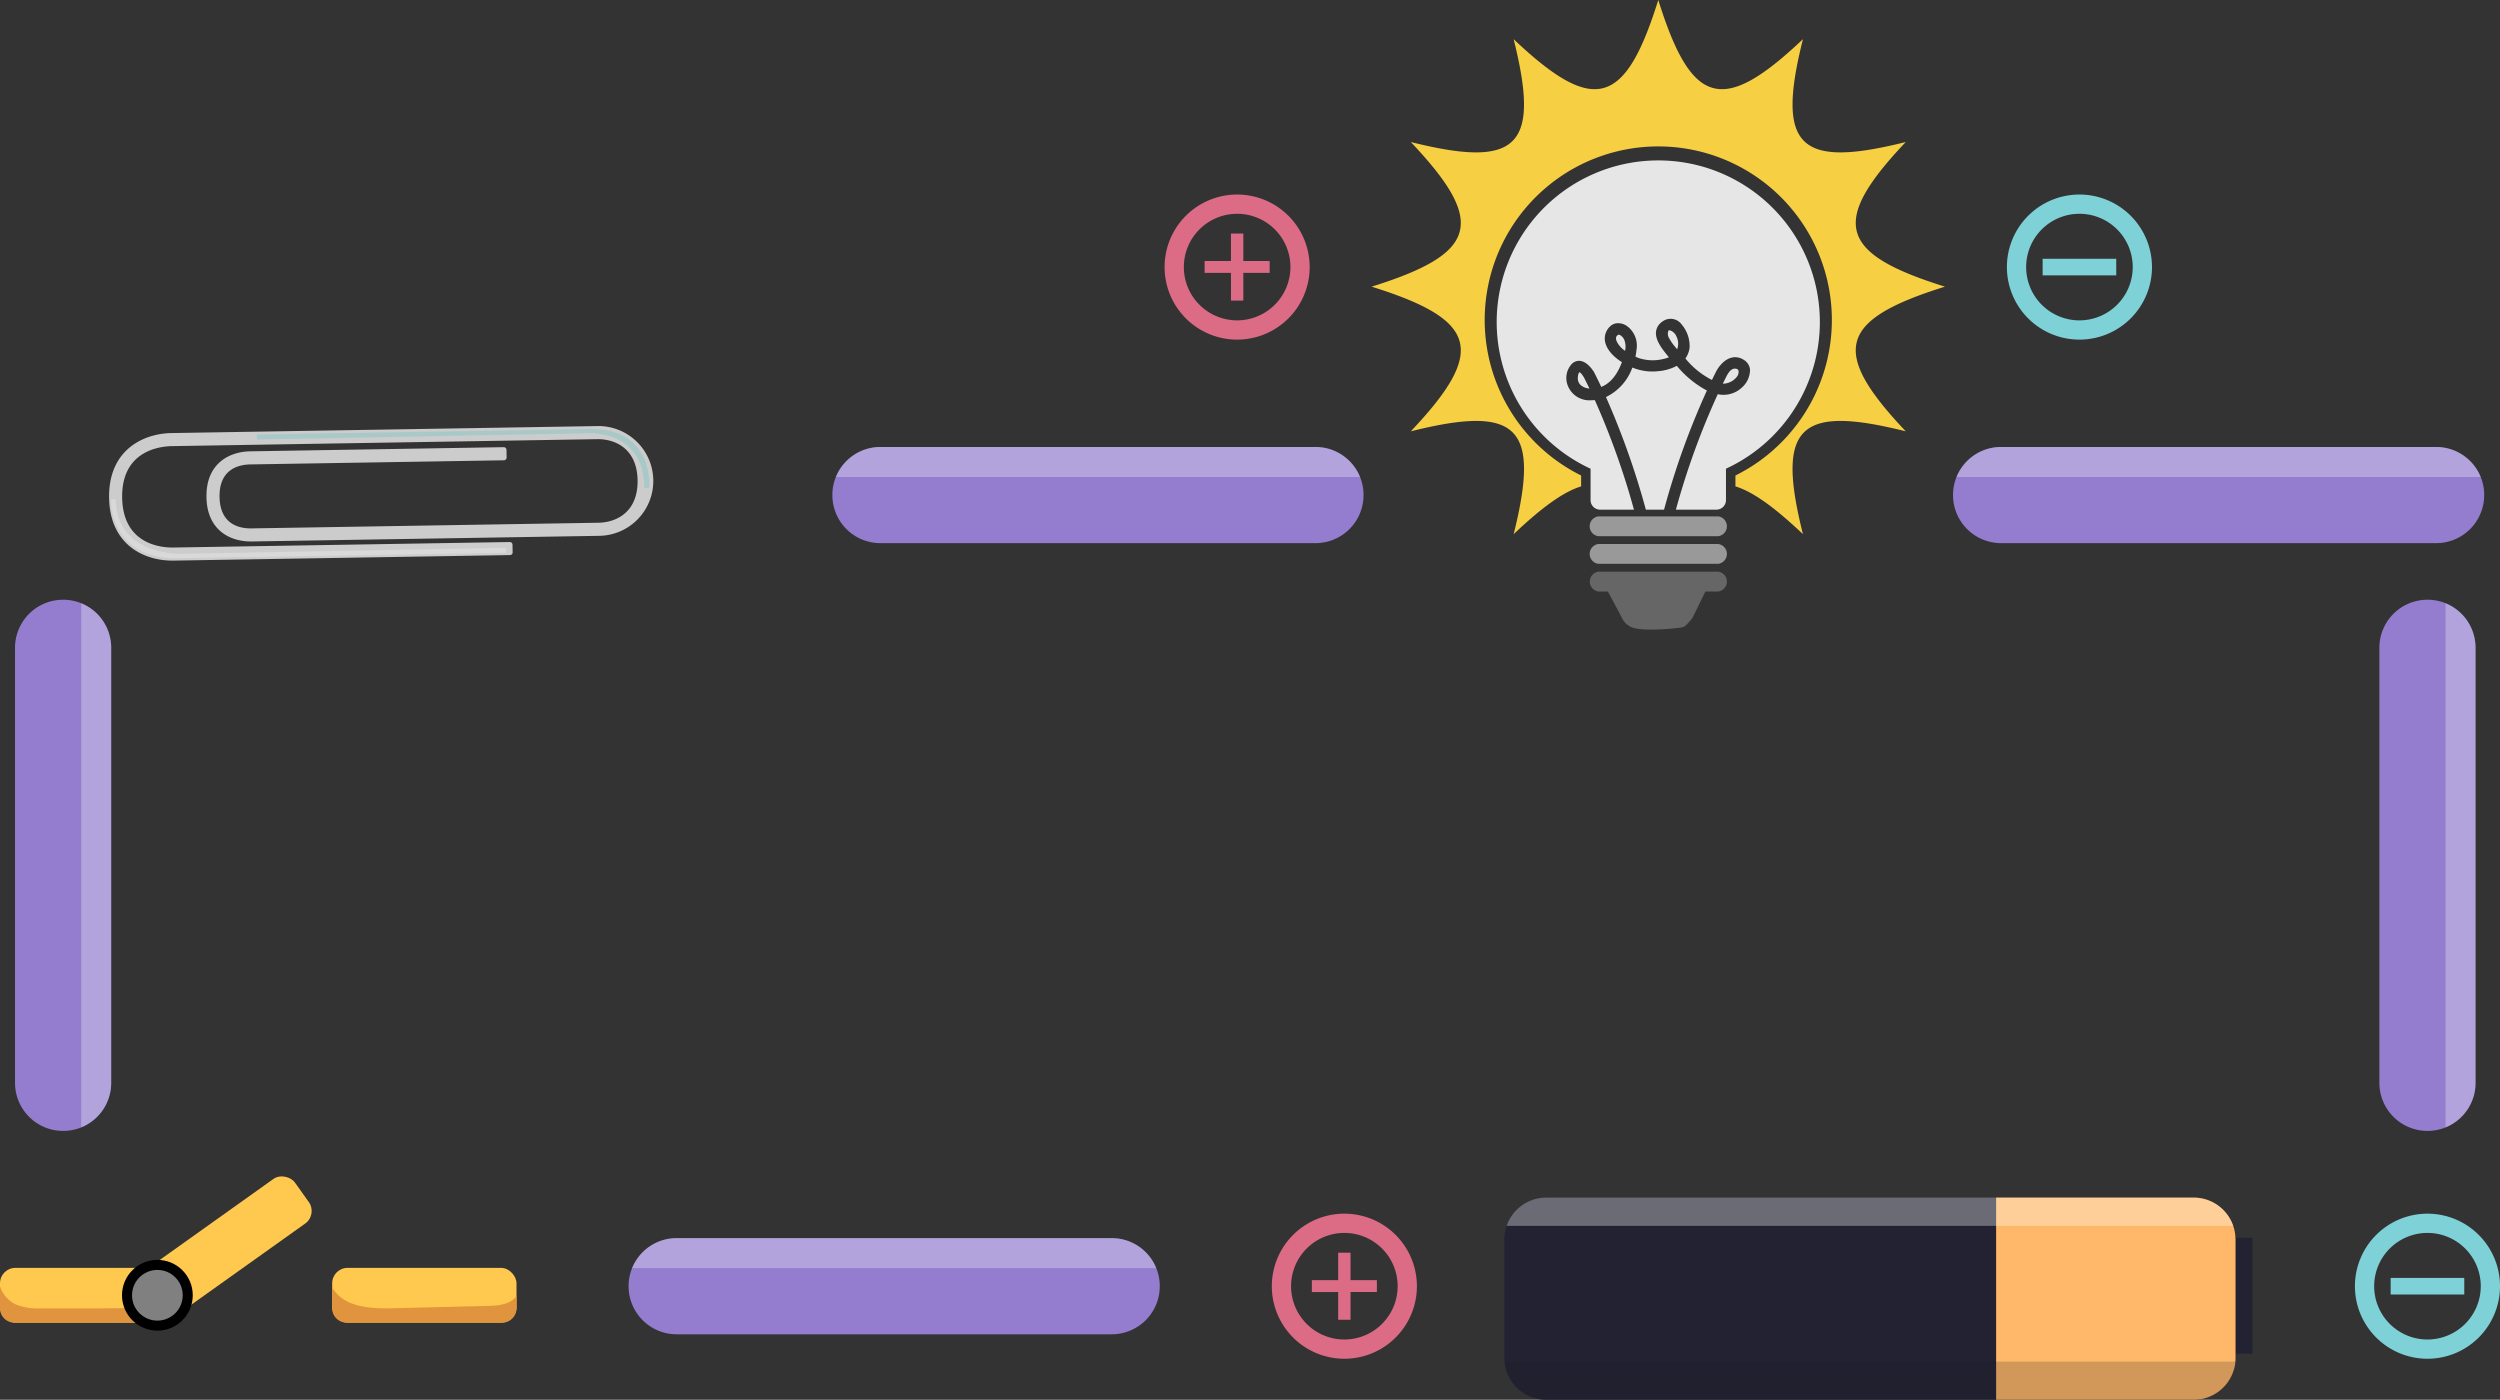 <svg xmlns="http://www.w3.org/2000/svg" width="448.276" height="250.99" viewBox="0 0 448.276 250.99">
  <rect x="0" y="0" width="448.276" height="250.99" fill="#333333" stroke="none"/>
  <g id="Group_145842" data-name="Group 145842" transform="translate(-767 -293.477)">
    <g id="Group_144716" data-name="Group 144716" transform="translate(226.11 19.394)">
      <path id="Path_113499" data-name="Path 113499" d="M560.453,363.357c.134,8.445,6.322,11.334,11.581,11.249l60.308-.992a.47.47,0,0,0,.467-.486l-.021-1.382a.476.476,0,0,0-.487-.472l-60.307.986c-2.124.038-9.066-.509-9.2-8.94s6.783-9.205,8.9-9.241l76.224-1.248c3.475-.058,7.211,1.849,7.3,7.373s-3.589,7.559-7.06,7.612l-62.159,1.013c-2.107.037-5.659-.649-5.74-5.647s3.442-5.792,5.553-5.824l45.447-.74a.5.5,0,0,0,.471-.494l-.022-1.383a.488.488,0,0,0-.494-.476l-45.439.746c-3.867.064-7.958,2.255-7.863,8.213s4.262,8.011,8.127,7.949l62.165-1.008a9.843,9.843,0,1,0-.327-19.681l-76.22,1.252C566.4,351.82,560.311,354.913,560.453,363.357Z" fill="#ccc"/>
      <path id="Path_113500" data-name="Path 113500" d="M560.785,363.636s-.411,10.743,12.05,10.541l58.811-.967-.022-.9-58.287,1.08s-11.542.38-11.708-9.767Z" fill="#fff" opacity="0.25"/>
      <path id="Path_113501" data-name="Path 113501" d="M657.29,361.574s1.158-11.26-11.548-10.547l-58.81.962.012.9,58.291-1.084s11.024-1.458,11.209,9.78Z" fill="#42c0c2" opacity="0.25"/>
    </g>
    <g id="Group_144721" data-name="Group 144721" transform="translate(1012.945 293.477)">
      <g id="Group_144720" data-name="Group 144720">
        <path id="Path_113502" data-name="Path 113502" d="M986.934,355.82c19.059-5.953,20.669-11.531,7.026-25.938,19.255,4.823,23.261.818,18.439-18.44,14.407,13.645,19.984,12.038,25.938-7.023,5.954,19.061,11.532,20.668,25.939,7.023-4.827,19.258-.819,23.263,18.437,18.44-13.643,14.406-12.034,19.985,7.026,25.938-19.06,5.954-20.669,11.533-7.026,25.94-19.256-4.823-23.264-.82-18.437,18.438-4.956-4.693-8.864-7.573-12.106-8.565v-1.954a31.125,31.125,0,1,0-27.668,0v1.953c-3.241.992-7.149,3.874-12.1,8.566,4.823-19.257.817-23.261-18.439-18.438C1007.6,367.353,1005.993,361.774,986.934,355.82Z" transform="translate(-986.934 -304.419)" fill="#f7cf43"/>
        <g id="Group_144719" data-name="Group 144719" transform="translate(22.431 28.761)">
          <path id="Path_113503" data-name="Path 113503" d="M1030.458,409.15h21.507a1.791,1.791,0,0,1,0,3.55h-21.507a1.792,1.792,0,0,1,0-3.55Z" transform="translate(-1012.243 -340.361)" fill="#999"/>
          <path id="Path_113504" data-name="Path 113504" d="M1030.458,414.472h21.507a1.794,1.794,0,0,1,0,3.555h-2.3l-2.315,4.711s-1.119,1.518-1.7,1.682-7.192.9-9.242,0a3.378,3.378,0,0,1-1.784-1.8c-.6-1.156-1.874-3.526-2.445-4.592h-1.726a1.8,1.8,0,0,1,0-3.555Z" transform="translate(-1012.243 -340.726)" fill="#666"/>
          <path id="Path_113505" data-name="Path 113505" d="M1030.458,403.826h21.507a1.792,1.792,0,0,1,0,3.552h-21.507a1.793,1.793,0,0,1,0-3.552Z" transform="translate(-1012.243 -339.996)" fill="#999"/>
          <g id="Group_144718" data-name="Group 144718">
            <path id="Path_113506" data-name="Path 113506" d="M1034.174,370.188c-.218-.44-.258-.777-.121-1s.275-.334.418-.334c.318,0,.757.441.967.853a3.339,3.339,0,0,1,.164,2.033A4.406,4.406,0,0,1,1034.174,370.188Z" transform="translate(-1012.59 -337.598)" fill="#e6e6e6"/>
            <path id="Path_113507" data-name="Path 113507" d="M1044.1,369.257a1.553,1.553,0,0,1-.042-1.172.146.146,0,0,1,.151-.077.9.9,0,0,1,.33.083,1.893,1.893,0,0,1,.949.986,2.889,2.889,0,0,1,.142,2.336c-.052-.065-.107-.131-.16-.2A9.753,9.753,0,0,1,1044.1,369.257Z" transform="translate(-1013.275 -337.54)" fill="#e6e6e6"/>
            <path id="Path_113508" data-name="Path 113508" d="M1050.147,379.272a138.917,138.917,0,0,0-7.683,21.359H1039.2a141.692,141.692,0,0,0-7.152-20.186,9.362,9.362,0,0,0,4.733-5.293,9.4,9.4,0,0,0,4.592.656,8.62,8.62,0,0,0,3.381-.959A17.863,17.863,0,0,0,1050.147,379.272Z" transform="translate(-1012.458 -338.009)" fill="#e6e6e6"/>
            <path id="Path_113509" data-name="Path 113509" d="M1056.564,375.391a.908.908,0,0,1,.144-.01c.267,0,.583.107.642.342a1.383,1.383,0,0,1-.324,1.168,3.227,3.227,0,0,1-2.289,1.188,1.358,1.358,0,0,1-.189-.013q.261-.532.532-1.063C1055.439,376.26,1055.894,375.5,1056.564,375.391Z" transform="translate(-1014.001 -338.045)" fill="#e6e6e6"/>
            <path id="Path_113510" data-name="Path 113510" d="M1026.917,376.091l.011,0c.07,0,.288.089.792.911l.04.066c.316.621.63,1.26.956,1.936a2.624,2.624,0,0,1-1.663-.705,1.7,1.7,0,0,1-.417-1.321C1026.676,376.362,1026.833,376.132,1026.917,376.091Z" transform="translate(-1012.087 -338.094)" fill="#e6e6e6"/>
            <path id="Path_113511" data-name="Path 113511" d="M1039.988,335.3a28.973,28.973,0,0,1,12.137,55.281v5.628a1.713,1.713,0,0,1-1.711,1.713h-7.267a135.641,135.641,0,0,1,7.505-20.7,4.8,4.8,0,0,0,4.273-1.15,4.29,4.29,0,0,0,1.514-3.231,2.293,2.293,0,0,0-1.136-1.79,2.827,2.827,0,0,0-1.526-.464c-1.6,0-2.875,1.45-3.479,2.692q-.348.687-.688,1.388a14.657,14.657,0,0,1-4.76-3.855,4.233,4.233,0,0,0,.751-1.922,5.959,5.959,0,0,0-1.4-4.146,2.446,2.446,0,0,0-3.5-.529,2.54,2.54,0,0,0-1.115,1.745c-.2,1.577,1.169,3.25,2.171,4.471.045.054.088.109.13.162a4.3,4.3,0,0,1-.914.292,8.043,8.043,0,0,1-4.447-.129q-.317-.124-.63-.262a12.3,12.3,0,0,0,.188-1.261,4.341,4.341,0,0,0-1.572-4.128,2.762,2.762,0,0,0-1.71-.613,2.016,2.016,0,0,0-1.5.614,2.949,2.949,0,0,0-.9,2.381c.16,1.744,1.764,3.073,2.445,3.566.2.143.407.283.618.417-.524,1.459-1.625,3.627-3.7,4.446-.422-.894-.857-1.78-1.291-2.638a1.1,1.1,0,0,0-.109-.174c-.38-.576-1.369-1.869-2.587-1.869a1.853,1.853,0,0,0-1.242.5,3.712,3.712,0,0,0-.737,4.042,4.16,4.16,0,0,0,4.17,2.526,6.317,6.317,0,0,0,.634-.031,137.427,137.427,0,0,1,7.022,19.651h-6.065a1.713,1.713,0,0,1-1.715-1.713v-5.628a28.974,28.974,0,0,1,12.138-55.281Z" transform="translate(-1011.016 -335.297)" fill="#e6e6e6"/>
          </g>
        </g>
      </g>
    </g>
    <g id="Group_144722" data-name="Group 144722" transform="translate(767 503.257)">
      <rect id="Rectangle_7205" data-name="Rectangle 7205" width="33.062" height="9.822" rx="2.761" transform="translate(0 17.563)" fill="#ffc84f"/>
      <path id="Path_113512" data-name="Path 113512" d="M755.945,555.731v.262a2.57,2.57,0,0,1-2.572,2.572H725.456a2.571,2.571,0,0,1-2.572-2.572v-3.933a5.51,5.51,0,0,0,2.829,3.241,10.68,10.68,0,0,0,4.541.7Q743.1,556.108,755.945,555.731Z" transform="translate(-722.884 -531.179)" fill="#e0943d"/>
      <rect id="Rectangle_7206" data-name="Rectangle 7206" width="33.057" height="9.822" rx="2.761" transform="translate(59.561 17.563)" fill="#ffc84f"/>
      <rect id="Rectangle_7207" data-name="Rectangle 7207" width="33.061" height="9.824" rx="2.762" transform="matrix(0.814, -0.58, 0.58, 0.814, 24.369, 19.188)" fill="#ffc84f"/>
      <circle id="Ellipse_10031" data-name="Ellipse 10031" cx="6.344" cy="6.344" r="6.344" transform="translate(21.876 16.131)"/>
      <circle id="Ellipse_10032" data-name="Ellipse 10032" cx="4.546" cy="4.546" r="4.546" transform="translate(23.674 17.93)" fill="gray"/>
      <path id="Path_113513" data-name="Path 113513" d="M819.886,553.823v2.2a2.568,2.568,0,0,1-2.572,2.572H789.4a2.568,2.568,0,0,1-2.573-2.572v-3.458a.337.337,0,0,1,.2.013c2.1,3.277,6.7,3.534,10.589,3.441q8.548-.212,17.09-.416c1.889-.049,4.062-.236,5.17-1.765C819.878,553.836,819.883,553.828,819.886,553.823Z" transform="translate(-727.268 -531.213)" fill="#e0943d"/>
    </g>
    <g id="Group_144723" data-name="Group 144723" transform="translate(1036.745 508.219)">
      <rect id="Rectangle_7208" data-name="Rectangle 7208" width="6.063" height="20.79" transform="translate(128.075 7.206)" fill="#223"/>
      <path id="Path_113514" data-name="Path 113514" d="M1143.6,542.472v21.244c0,.226-.009.443-.029.66a6.413,6.413,0,0,1-.415,1.854v.009a7.5,7.5,0,0,1-7.058,4.979H1019.989a7.5,7.5,0,0,1-7.058-4.979v-.009a6.414,6.414,0,0,1-.414-1.854c-.02-.217-.031-.434-.031-.66V542.472a7.1,7.1,0,0,1,.414-2.435,7.5,7.5,0,0,1,7.088-5.067H1136.1a7.5,7.5,0,0,1,7.088,5.067,7.252,7.252,0,0,1,.394,2.139A1.511,1.511,0,0,1,1143.6,542.472Z" transform="translate(-1012.486 -534.97)" fill="#223"/>
      <path id="Path_113515" data-name="Path 113515" d="M1150.089,542.472v21.244c0,.226-.009.443-.029.66a6.413,6.413,0,0,1-.415,1.854v.009a7.5,7.5,0,0,1-7.058,4.979h-35.429V534.97h35.429a7.5,7.5,0,0,1,7.088,5.067,7.252,7.252,0,0,1,.394,2.139A1.511,1.511,0,0,1,1150.089,542.472Z" transform="translate(-1018.977 -534.97)" fill="#ffb869"/>
      <path id="Path_113516" data-name="Path 113516" d="M1143.571,566.541a6.413,6.413,0,0,1-.415,1.854v.009a7.5,7.5,0,0,1-7.058,4.979H1019.991a7.5,7.5,0,0,1-7.058-4.979v-.009a6.414,6.414,0,0,1-.414-1.854Z" transform="translate(-1012.488 -537.135)" fill="#1c1c21" opacity="0.2"/>
      <path id="Path_113517" data-name="Path 113517" d="M1143.214,540.037H1012.931a7.5,7.5,0,0,1,7.088-5.067h116.107A7.5,7.5,0,0,1,1143.214,540.037Z" transform="translate(-1012.517 -534.97)" fill="#fff" opacity="0.33"/>
    </g>
    <path id="Path_113518" data-name="Path 113518" d="M939.139,551.381v.024a8.62,8.62,0,0,1-8.623,8.611h-78a8.619,8.619,0,0,1-8.623-8.611v-.024a8.606,8.606,0,0,1,8.623-8.611h78a8.6,8.6,0,0,1,8.623,8.611Z" transform="translate(35.819 -27.285)" fill="#947dce"/>
    <path id="Path_113519" data-name="Path 113519" d="M938.558,548.149h-93.99a8.635,8.635,0,0,1,8-5.379h78A8.636,8.636,0,0,1,938.558,548.149Z" transform="translate(35.773 -27.285)" fill="#fff" opacity="0.29"/>
    <path id="Path_113520" data-name="Path 113520" d="M1189.573,515.119h-.024a8.618,8.618,0,0,1-8.61-8.622v-78a8.618,8.618,0,0,1,8.61-8.622h.024a8.6,8.6,0,0,1,8.611,8.622v78a8.6,8.6,0,0,1-8.611,8.622Z" transform="translate(12.708 -18.859)" fill="#947dce"/>
    <path id="Path_113521" data-name="Path 113521" d="M1193.679,514.538v-93.99a8.634,8.634,0,0,1,5.379,8v78A8.633,8.633,0,0,1,1193.679,514.538Z" transform="translate(11.835 -18.905)" fill="#fff" opacity="0.29"/>
    <path id="Path_113522" data-name="Path 113522" d="M734.41,515.119h-.023a8.618,8.618,0,0,1-8.611-8.622v-78a8.618,8.618,0,0,1,8.611-8.622h.023a8.6,8.6,0,0,1,8.611,8.622v78a8.6,8.6,0,0,1-8.611,8.622Z" transform="translate(43.918 -18.859)" fill="#947dce"/>
    <path id="Path_113523" data-name="Path 113523" d="M738.516,514.538v-93.99a8.634,8.634,0,0,1,5.379,8v78A8.633,8.633,0,0,1,738.516,514.538Z" transform="translate(43.044 -18.905)" fill="#fff" opacity="0.29"/>
    <path id="Path_113524" data-name="Path 113524" d="M1194.106,399.077v.024a8.618,8.618,0,0,1-8.622,8.61h-78a8.618,8.618,0,0,1-8.622-8.61v-.024a8.6,8.6,0,0,1,8.622-8.611h78a8.6,8.6,0,0,1,8.622,8.611Z" transform="translate(18.336 -16.842)" fill="#947dce"/>
    <path id="Path_113525" data-name="Path 113525" d="M1193.525,395.845h-93.99a8.634,8.634,0,0,1,8-5.379h78A8.634,8.634,0,0,1,1193.525,395.845Z" transform="translate(18.29 -16.842)" fill="#fff" opacity="0.29"/>
    <path id="Path_113526" data-name="Path 113526" d="M978.369,399.077v.024a8.619,8.619,0,0,1-8.623,8.61h-78a8.619,8.619,0,0,1-8.623-8.61v-.024a8.6,8.6,0,0,1,8.623-8.611h78a8.6,8.6,0,0,1,8.623,8.611Z" transform="translate(33.129 -16.842)" fill="#947dce"/>
    <path id="Path_113527" data-name="Path 113527" d="M977.788,395.845H883.8a8.635,8.635,0,0,1,8-5.379h78A8.634,8.634,0,0,1,977.788,395.845Z" transform="translate(33.083 -16.842)" fill="#fff" opacity="0.29"/>
    <g id="Group_144729" data-name="Group 144729" transform="translate(995.052 511.101)">
      <path id="Path_113528" data-name="Path 113528" d="M982.366,545.574V550.5h4.723v2.126h-4.723V557.6H980.15v-4.972h-4.723V550.5h4.723v-4.926Z" transform="translate(-968.252 -538.579)" fill="#dc6c85"/>
      <path id="Path_113529" data-name="Path 113529" d="M980.731,538.064a13.007,13.007,0,1,0,13.006,13.007A13.006,13.006,0,0,0,980.731,538.064Zm0,22.563a9.556,9.556,0,1,1,9.556-9.556A9.567,9.567,0,0,1,980.731,560.627Z" transform="translate(-967.724 -538.064)" fill="#dc6c85"/>
    </g>
    <g id="Group_144730" data-name="Group 144730" transform="translate(975.825 328.36)">
      <path id="Path_113530" data-name="Path 113530" d="M961.724,349.38v4.926h4.722v2.126h-4.722V361.4h-2.217v-4.972h-4.723v-2.126h4.723V349.38Z" transform="translate(-947.609 -342.385)" fill="#dc6c85"/>
      <path id="Path_113531" data-name="Path 113531" d="M960.088,341.87a13.007,13.007,0,1,0,13.006,13.007A13.007,13.007,0,0,0,960.088,341.87Zm0,22.563a9.556,9.556,0,1,1,9.556-9.556A9.568,9.568,0,0,1,960.088,364.433Z" transform="translate(-947.081 -341.87)" fill="#dc6c85"/>
    </g>
    <g id="Group_144732" data-name="Group 144732" transform="translate(1189.263 511.101)">
      <path id="Path_113532" data-name="Path 113532" d="M1196.311,550.431v2.976h-13.2v-2.976Z" transform="translate(-1176.704 -538.912)" fill="#7fd1d8"/>
      <g id="Group_144731" data-name="Group 144731" transform="translate(0 0)">
        <path id="Path_113533" data-name="Path 113533" d="M1189.239,538.064a13.007,13.007,0,1,0,13.006,13.006A13.007,13.007,0,0,0,1189.239,538.064Zm0,22.564a9.557,9.557,0,1,1,9.557-9.557A9.567,9.567,0,0,1,1189.239,560.628Z" transform="translate(-1176.232 -538.064)" fill="#7fd1d8"/>
      </g>
    </g>
    <g id="Group_144734" data-name="Group 144734" transform="translate(1126.858 328.36)">
      <path id="Path_113534" data-name="Path 113534" d="M1129.312,354.236v2.976h-13.2v-2.976Z" transform="translate(-1109.705 -342.718)" fill="#7fd1d8"/>
      <g id="Group_144733" data-name="Group 144733">
        <path id="Path_113535" data-name="Path 113535" d="M1122.24,341.87a13.007,13.007,0,1,0,13.008,13.006A13.006,13.006,0,0,0,1122.24,341.87Zm0,22.563a9.556,9.556,0,1,1,9.557-9.557A9.567,9.567,0,0,1,1122.24,364.433Z" transform="translate(-1109.233 -341.87)" fill="#7fd1d8"/>
      </g>
    </g>
  </g>
</svg>
